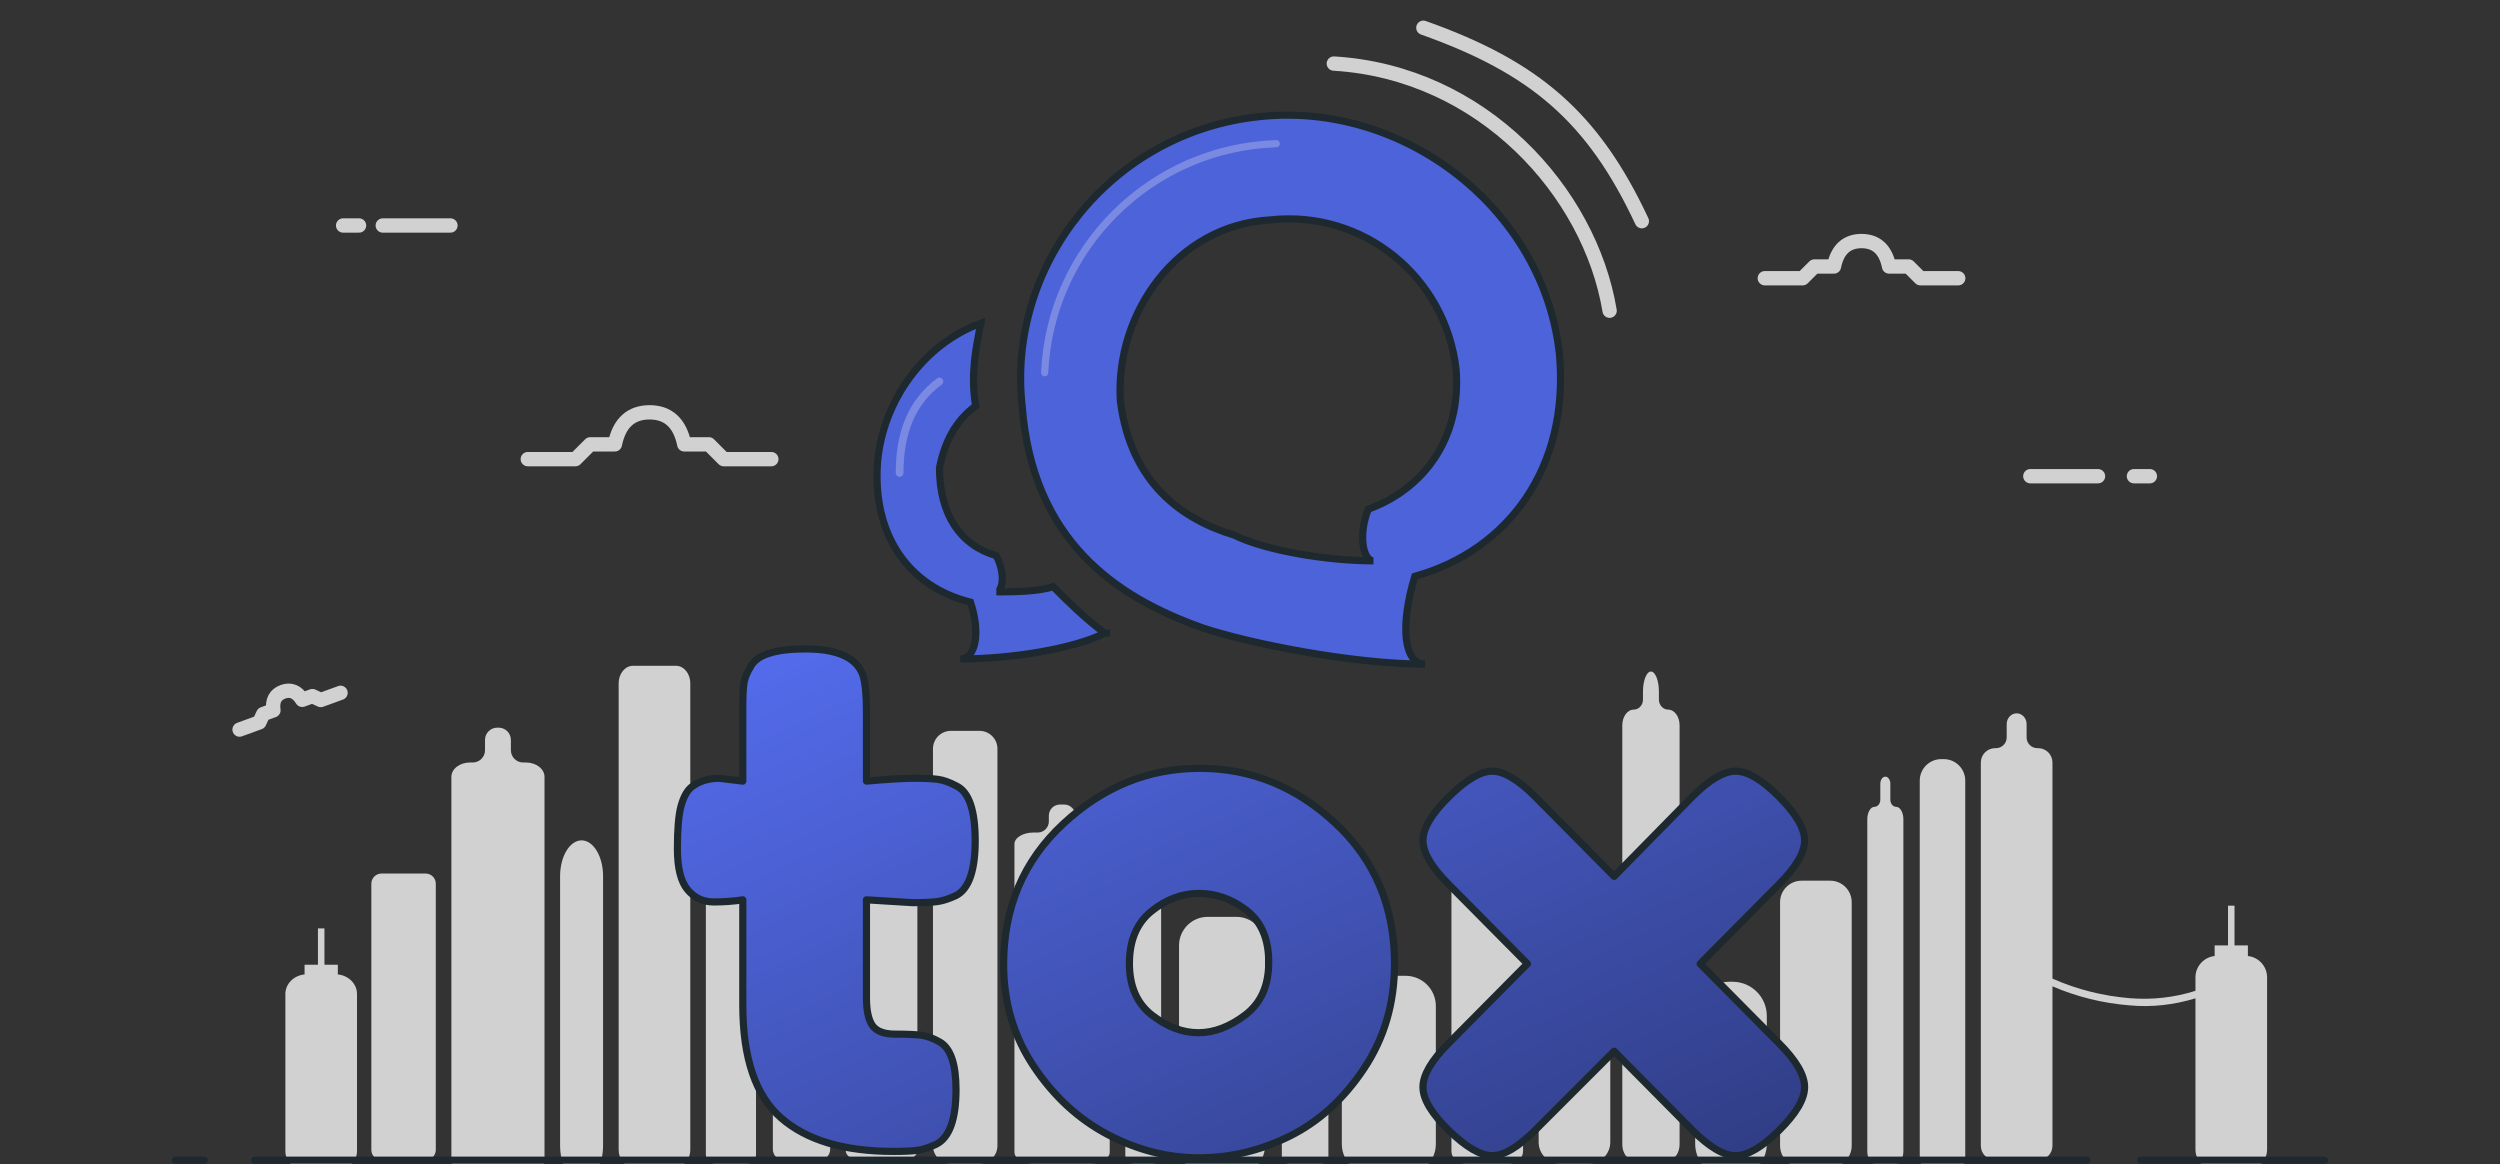 <?xml version="1.0" standalone="no"?><!-- Generator: Gravit.io --><svg xmlns="http://www.w3.org/2000/svg" xmlns:xlink="http://www.w3.org/1999/xlink" style="isolation:isolate" viewBox="16 16 698 325" width="698" height="325"><rect x="16" y="16" width="698" height="325" fill="#333333" stroke="none"/><g style="isolation:isolate" id="tox-illustration"><rect x="16" y="16" width="698" height="325" transform="matrix(1,0,0,1,0,0)" fill="none"/><g style="isolation:isolate" id="Background"><g id="City"><path d="M 375.823 254.526 L 384.954 254.526 C 386.022 254.526 386.889 255.393 386.889 256.461 L 386.889 338.954 C 386.889 340.021 386.022 340.888 384.954 340.888 L 375.823 340.888 C 374.756 340.888 373.889 340.021 373.889 338.954 L 373.889 256.461 C 373.889 255.393 374.756 254.526 375.823 254.526 Z" style="stroke:none;fill:#D1D1D1;stroke-miterlimit:10;"/><path d=" M 348.022 342 C 346.289 340.529 345.187 338.336 345.187 335.888 L 345.187 279.982 C 345.187 275.566 348.771 271.982 353.187 271.982 L 361.187 271.982 C 365.602 271.982 369.187 275.566 369.187 279.982 L 369.187 335.888 C 369.187 338.336 368.084 340.529 366.352 342 L 348.022 342 Z " fill="rgb(209,209,209)"/><path d="M 122.522 259.888 L 134.83 259.888 C 136.4 259.888 137.676 261.163 137.676 262.734 L 137.676 337.042 C 137.676 338.613 136.4 339.888 134.83 339.888 L 122.522 339.888 C 120.951 339.888 119.676 338.613 119.676 337.042 L 119.676 262.734 C 119.676 261.163 120.951 259.888 122.522 259.888 Z" style="stroke:none;fill:#D1D1D1;stroke-miterlimit:10;"/><path d=" M 393.755 342 C 391.855 340.444 390.637 338.081 390.637 335.435 L 390.637 296.894 C 390.637 292.228 394.424 288.441 399.089 288.441 L 408.436 288.441 C 413.101 288.441 416.889 292.228 416.889 296.894 L 416.889 335.435 C 416.889 338.081 415.671 340.444 413.771 342 L 393.755 342 Z " fill="rgb(209,209,209)"/><path d="M 337.805 240.071 L 332.568 240.071 C 331.254 240.071 330.187 241.138 330.187 242.452 L 330.187 338.507 C 330.187 339.821 331.254 340.888 332.568 340.888 L 337.805 340.888 C 339.12 340.888 340.187 339.821 340.187 338.507 L 340.187 242.452 C 340.187 241.138 339.12 240.071 337.805 240.071 Z" style="stroke:none;fill:#D1D1D1;stroke-miterlimit:10;"/><path d=" M 183.524 341 C 184.069 339.511 184.378 337.759 184.378 335.888 L 184.378 260.631 C 184.378 255.111 181.689 250.631 178.378 250.631 L 178.378 250.631 C 175.066 250.631 172.378 255.111 172.378 260.631 L 172.378 335.888 C 172.378 337.759 172.687 339.511 173.232 341 L 183.524 341 Z " fill="rgb(209,209,209)"/><path d="M 451.591 267.87 L 459.591 267.87 C 462.903 267.87 465.591 270.558 465.591 273.87 L 465.591 334.888 C 465.591 338.2 462.903 340.888 459.591 340.888 L 451.591 340.888 C 448.28 340.888 445.591 338.2 445.591 334.888 L 445.591 273.87 C 445.591 270.558 448.28 267.87 451.591 267.87 Z" style="stroke:none;fill:#D1D1D1;stroke-miterlimit:10;"/><path d="M 289.484 220.056 L 281.484 220.056 C 278.725 220.056 276.484 222.296 276.484 225.056 L 276.484 335.888 C 276.484 338.648 278.725 340.888 281.484 340.888 L 289.484 340.888 C 292.244 340.888 294.484 338.648 294.484 335.888 L 294.484 225.056 C 294.484 222.296 292.244 220.056 289.484 220.056 Z" style="stroke:none;fill:#D1D1D1;stroke-miterlimit:10;"/><path d=" M 563.813 342 C 564.378 341.098 564.698 340.03 564.698 338.888 L 564.698 233.947 C 564.698 230.636 562.009 227.947 558.698 227.947 L 557.994 227.947 C 554.682 227.947 551.994 230.636 551.994 233.947 L 551.994 338.888 C 551.994 340.03 552.314 341.098 552.878 342 L 563.813 342 Z " fill="rgb(209,209,209)"/><path d="M 215.59 260.888 L 224.57 260.888 C 225.955 260.888 227.08 262.013 227.08 263.398 L 227.08 338.378 C 227.08 339.763 225.955 340.888 224.57 340.888 L 215.59 340.888 C 214.205 340.888 213.08 339.763 213.08 338.378 L 213.08 263.398 C 213.08 262.013 214.205 260.888 215.59 260.888 Z" style="stroke:none;fill:#D1D1D1;stroke-miterlimit:10;"/><path d=" M 492.035 342 C 490.332 340.3 489.293 337.946 489.293 335.351 L 489.293 299.646 C 489.293 294.382 493.566 290.109 498.83 290.109 L 499.757 290.109 C 505.02 290.109 509.293 294.382 509.293 299.646 L 509.293 335.351 C 509.293 337.946 508.255 340.3 506.551 342 L 492.035 342 Z " fill="rgb(209,209,209)"/><path d="M 244.795 240.739 L 234.769 240.739 C 233.121 240.739 231.782 242.077 231.782 243.726 L 231.782 336.901 C 231.782 338.55 233.121 339.888 234.769 339.888 L 244.795 339.888 C 246.444 339.888 247.782 338.55 247.782 336.901 L 247.782 243.726 C 247.782 242.077 246.444 240.739 244.795 240.739 Z" style="stroke:none;fill:#D1D1D1;stroke-miterlimit:10;"/><path d=" M 530.113 341 C 531.844 339.955 532.995 338.055 532.995 335.888 L 532.995 267.888 C 532.995 264.577 530.307 261.888 526.995 261.888 L 518.995 261.888 C 515.684 261.888 512.995 264.577 512.995 267.888 L 512.995 335.888 C 512.995 338.055 514.147 339.955 515.878 341 L 530.113 341 Z " fill="rgb(209,209,209)"/><path d=" M 167.247 342 C 167.74 341.385 168.027 340.662 168.027 339.888 L 168.027 232.888 C 168.027 230.68 165.697 228.888 162.827 228.888 L 162.061 228.888 C 160.173 228.888 158.641 227.355 158.641 225.468 L 158.641 222.584 C 158.641 220.696 157.108 219.164 155.22 219.164 L 154.833 219.164 C 152.945 219.164 151.413 220.696 151.413 222.584 L 151.413 225.468 C 151.413 227.355 149.88 228.888 147.992 228.888 L 147.227 228.888 C 144.357 228.888 142.027 230.68 142.027 232.888 L 142.027 339.888 C 142.027 340.662 142.313 341.385 142.806 342 L 167.247 342 Z " fill="rgb(209,209,209)"/><path d=" M 425.668 241.267 L 425.24 241.267 C 423.032 241.267 421.24 242.82 421.24 244.732 L 421.24 337.423 C 421.24 339.335 423.032 340.888 425.24 340.888 L 437.24 340.888 C 439.448 340.888 441.24 339.335 441.24 337.423 L 441.24 244.732 C 441.24 242.82 439.448 241.267 437.24 241.267 L 436.812 241.267 C 435.271 241.267 434.02 240.016 434.02 238.475 L 434.02 235.635 C 434.02 234.094 432.774 232.843 431.24 232.843 L 431.24 232.843 C 429.706 232.843 428.46 234.094 428.46 235.635 L 428.46 238.475 C 428.46 240.016 427.209 241.267 425.668 241.267 Z " fill="rgb(209,209,209)"/><path d=" M 319.334 248.444 L 320.515 248.444 C 323.451 248.444 325.835 249.885 325.835 251.659 L 325.835 337.673 C 325.835 339.447 323.451 340.888 320.515 340.888 L 304.553 340.888 C 301.616 340.888 299.232 339.447 299.232 337.673 L 299.232 251.659 C 299.232 249.885 301.616 248.444 304.553 248.444 L 305.734 248.444 C 307.446 248.444 308.836 247.054 308.836 245.342 L 308.836 243.729 C 308.836 242.017 310.226 240.627 311.938 240.627 L 313.129 240.627 C 314.842 240.627 316.232 242.017 316.232 243.729 L 316.232 245.342 C 316.232 247.054 317.622 248.444 319.334 248.444 Z " fill="rgb(209,209,209)"/><path d=" M 192.729 201.888 L 192.729 201.888 C 190.521 201.888 188.729 204.07 188.729 206.758 L 188.729 337.018 C 188.729 339.706 190.521 341.888 192.729 341.888 L 204.729 341.888 C 206.937 341.888 208.729 339.706 208.729 337.018 L 208.729 206.758 C 208.729 204.07 206.937 201.888 204.729 201.888 L 204.729 201.888 Q 201.509 201.888 198.729 201.888 L 198.729 201.888 Q 195.949 201.888 192.729 201.888 Z " fill="rgb(209,209,209)"/><path d=" M 472.142 214.123 L 472.142 214.123 C 470.376 214.123 468.942 216.083 468.942 218.497 L 468.942 335.514 C 468.942 337.928 470.376 339.888 472.142 339.888 L 481.742 339.888 C 483.508 339.888 484.942 337.928 484.942 335.514 L 484.942 218.497 C 484.942 216.083 483.508 214.123 481.742 214.123 L 481.742 214.123 C 480.32 214.123 479.166 212.865 479.166 211.317 L 479.166 209.1 C 479.166 206.003 478.17 203.488 476.942 203.488 L 476.942 203.488 C 475.715 203.488 474.718 206.003 474.718 209.1 L 474.718 211.317 C 474.718 212.865 473.564 214.123 472.142 214.123 Z " fill="rgb(209,209,209)"/><path d=" M 267.336 264.873 L 268.133 264.873 C 270.341 264.873 272.133 266.042 272.133 267.482 L 272.133 337.279 C 272.133 338.719 270.341 339.888 268.133 339.888 L 256.133 339.888 C 253.926 339.888 252.133 338.719 252.133 337.279 L 252.133 267.482 C 252.133 266.042 253.926 264.873 256.133 264.873 L 256.93 264.873 C 258.268 264.873 259.353 263.788 259.353 262.45 L 259.353 260.953 C 259.353 259.616 260.439 258.53 261.776 258.53 L 262.49 258.53 C 263.827 258.53 264.913 259.616 264.913 260.953 L 264.913 262.45 C 264.913 263.788 265.999 264.873 267.336 264.873 Z " fill="rgb(209,209,209)"/><path d=" M 545.407 241.267 L 545.407 241.267 C 546.52 241.267 547.423 242.82 547.423 244.732 L 547.423 337.423 C 547.423 339.335 546.52 340.888 545.407 340.888 L 539.362 340.888 C 538.25 340.888 537.347 339.335 537.347 337.423 L 537.347 244.732 C 537.347 242.82 538.25 241.267 539.362 241.267 L 539.362 241.267 C 540.257 241.267 540.984 240.379 540.984 239.285 L 540.984 234.825 C 540.984 233.731 541.612 232.843 542.385 232.843 L 542.385 232.843 C 543.158 232.843 543.785 233.731 543.785 234.825 L 543.785 239.285 C 543.785 240.379 544.512 241.267 545.407 241.267 Z " fill="rgb(209,209,209)"/><path d=" M 114.198 341 C 115.119 340.039 115.676 338.78 115.676 337.402 L 115.676 293.517 C 115.676 290.687 113.327 288.355 110.316 288.062 L 110.316 285.356 L 101.035 285.356 L 101.035 288.062 C 98.024 288.355 95.676 290.687 95.676 293.517 L 95.676 337.402 C 95.676 338.78 96.232 340.039 97.153 341 L 114.198 341 Z  M 104.768 275.209 L 106.584 275.209 L 106.584 285.356 L 104.768 285.356 L 104.768 275.209 Z " fill-rule="evenodd" fill="rgb(209,209,209)"/><path d=" M 630.625 341 C 629.596 339.936 628.971 338.484 628.971 336.888 L 628.971 294.729 C 622.992 296.56 616.75 297.277 610.6 296.7 C 603.137 296.118 595.863 294.316 589.049 291.383 L 589.049 335.888 C 589.049 338.096 587.256 339.888 585.049 339.888 L 573.049 339.888 C 570.841 339.888 569.049 338.096 569.049 335.888 L 569.049 228.888 C 569.049 226.68 570.841 224.888 573.049 224.888 L 573.269 224.888 C 574.925 224.888 576.269 223.544 576.269 221.888 L 576.269 218.164 C 576.269 216.508 577.514 215.164 579.049 215.164 C 580.583 215.164 581.829 216.508 581.829 218.164 L 581.829 221.888 C 581.829 223.544 583.173 224.888 584.829 224.888 L 585.049 224.888 C 587.256 224.888 589.049 226.68 589.049 228.888 L 589.049 289.233 L 589.2 289.3 C 596 292.3 603.3 294.1 610.7 294.7 C 616.855 295.196 623.108 294.51 628.971 292.641 L 628.971 288.888 C 628.971 285.793 631.32 283.242 634.33 282.922 L 634.33 279.961 L 643.612 279.961 L 643.612 282.922 L 643.612 282.922 C 646.623 283.242 648.971 285.793 648.971 288.888 L 648.971 336.888 C 648.971 338.484 648.346 339.936 647.317 341 L 630.625 341 Z  M 638.063 268.864 L 638.063 279.961 L 639.879 279.961 L 639.879 268.864 L 638.063 268.864 L 638.063 268.864 Z " fill-rule="evenodd" fill="rgb(209,209,209)"/></g><g id="Clouds"><path d=" M 122.867 78.957 L 141.765 78.957 M 111.797 78.957 L 116.245 78.957" fill-rule="evenodd" fill="none" vector-effect="non-scaling-stroke" stroke-width="4" stroke="rgb(209,209,209)" stroke-linejoin="round" stroke-linecap="round" stroke-miterlimit="3"/><path d=" M 163.359 144.191 L 176.66 144.191 L 180.789 140.062 L 187.669 140.062 Q 189.504 131.118 197.416 131.118 M 231.359 144.191 L 218.057 144.191 L 213.929 140.062 L 207.048 140.062 Q 205.213 131.118 197.301 131.118" fill-rule="evenodd" fill="none" vector-effect="non-scaling-stroke" stroke-width="4" stroke="rgb(209,209,209)" stroke-linejoin="round" stroke-linecap="round" stroke-miterlimit="3"/><path d=" M 111.079 209.437 L 105.564 211.444 L 103.23 210.355 L 100.377 211.394 Q 98.267 207.962 94.987 209.156 M 82.888 219.697 L 88.402 217.69 L 89.491 215.356 L 92.343 214.318 Q 91.754 210.333 95.034 209.139" fill-rule="evenodd" fill="none" vector-effect="non-scaling-stroke" stroke-width="4" stroke="rgb(209,209,209)" stroke-linejoin="round" stroke-linecap="round" stroke-miterlimit="3"/><path d=" M 508.736 93.682 L 519.299 93.682 L 522.577 90.404 L 528.041 90.404 Q 529.498 83.301 535.781 83.301 M 562.736 93.682 L 552.172 93.682 L 548.894 90.404 L 543.43 90.404 Q 541.973 83.301 535.69 83.301" fill-rule="evenodd" fill="none" vector-effect="non-scaling-stroke" stroke-width="4" stroke="rgb(209,209,209)" stroke-linejoin="round" stroke-linecap="round" stroke-miterlimit="3"/><path d=" M 611.797 148.957 L 616.245 148.957 M 582.867 148.957 L 601.765 148.957" fill-rule="evenodd" fill="none" vector-effect="non-scaling-stroke" stroke-width="4" stroke="rgb(209,209,209)" stroke-linejoin="round" stroke-linecap="round" stroke-miterlimit="3"/></g></g><g style="isolation:isolate" id="Foreground"><g id="Ground"><line x1="87.1" y1="339.918" x2="598.704" y2="339.918" vector-effect="non-scaling-stroke" stroke-width="2" stroke="rgb(29,41,47)" stroke-linejoin="round" stroke-linecap="round" stroke-miterlimit="3"/><line x1="613.715" y1="339.918" x2="665" y2="339.918" vector-effect="non-scaling-stroke" stroke-width="2" stroke="rgb(29,41,47)" stroke-linejoin="round" stroke-linecap="round" stroke-miterlimit="3"/><line x1="65" y1="339.918" x2="73.037" y2="339.918" vector-effect="non-scaling-stroke" stroke-width="2" stroke="rgb(29,41,47)" stroke-linejoin="round" stroke-linecap="round" stroke-miterlimit="3"/></g><g style="isolation:isolate" id="logo-illustration"><linearGradient id="_lgradient_69" x1="-3.927%" y1="-2.646%" x2="101.064%" y2="101.537%"><stop offset="1.739%" stop-opacity="1" style="stop-color:rgb(86,110,242)"/><stop offset="99.13%" stop-opacity="1" style="stop-color:rgb(47,60,130)"/></linearGradient><path d=" M 270.814 268.022 L 270.814 268.022 L 257.916 267.228 L 257.916 294.611 L 257.916 294.611 Q 257.916 299.969 259.603 302.35 L 259.603 302.35 L 259.603 302.35 Q 261.289 304.731 265.953 304.731 L 265.953 304.731 L 265.953 304.731 Q 270.616 304.731 273.096 305.029 L 273.096 305.029 L 273.096 305.029 Q 275.576 305.327 278.355 306.914 L 278.355 306.914 L 278.355 306.914 Q 282.918 309.494 282.918 320.209 L 282.918 320.209 L 282.918 320.209 Q 282.918 332.71 277.362 335.488 L 277.362 335.488 L 277.362 335.488 Q 274.386 336.877 272.104 337.175 L 272.104 337.175 L 272.104 337.175 Q 269.822 337.472 265.456 337.472 L 265.456 337.472 L 265.456 337.472 Q 244.82 337.472 234.104 328.146 L 234.104 328.146 L 234.104 328.146 Q 223.389 318.82 223.389 296.596 L 223.389 296.596 L 223.389 267.228 L 223.389 267.228 Q 219.619 267.823 215.253 267.823 L 215.253 267.823 L 215.253 267.823 Q 210.888 267.823 208.011 264.45 L 208.011 264.45 L 208.011 264.45 Q 205.133 261.076 205.133 252.941 L 205.133 252.941 L 205.133 252.941 Q 205.133 244.805 206.125 241.134 L 206.125 241.134 L 206.125 241.134 Q 207.118 237.463 208.904 235.876 L 208.904 235.876 L 208.904 235.876 Q 212.078 233.296 216.841 233.296 L 216.841 233.296 L 223.389 234.09 L 223.389 213.651 L 223.389 213.651 Q 223.389 209.087 223.687 206.905 L 223.687 206.905 L 223.687 206.905 Q 223.984 204.722 225.572 202.142 L 225.572 202.142 L 225.572 202.142 Q 228.151 197.182 240.851 197.182 L 240.851 197.182 L 240.851 197.182 Q 254.344 197.182 256.924 204.523 L 256.924 204.523 L 256.924 204.523 Q 257.916 207.698 257.916 214.643 L 257.916 214.643 L 257.916 234.09 L 257.916 234.09 Q 266.647 233.296 271.112 233.296 L 271.112 233.296 L 271.112 233.296 Q 275.576 233.296 277.858 233.594 L 277.858 233.594 L 277.858 233.594 Q 280.14 233.891 283.117 235.479 L 283.117 235.479 L 283.117 235.479 Q 288.276 238.058 288.276 250.758 L 288.276 250.758 L 288.276 250.758 Q 288.276 263.259 282.918 266.037 L 282.918 266.037 L 282.918 266.037 Q 279.942 267.426 277.66 267.724 L 277.66 267.724 L 277.66 267.724 Q 275.378 268.022 270.814 268.022 Z  M 296.213 285.285 L 296.213 285.285 Q 296.213 261.473 312.882 245.996 L 312.882 245.996 L 312.882 245.996 Q 329.55 230.518 350.98 230.518 L 350.98 230.518 L 350.98 230.518 Q 372.411 230.518 388.881 245.896 L 388.881 245.896 L 388.881 245.896 Q 405.351 261.275 405.351 285.087 L 405.351 285.087 L 405.351 285.087 Q 405.351 301.556 396.818 314.355 L 396.818 314.355 L 396.818 314.355 Q 388.285 327.154 376.082 333.206 L 376.082 333.206 L 376.082 333.206 Q 363.878 339.258 350.782 339.258 L 350.782 339.258 L 350.782 339.258 Q 337.685 339.258 325.383 332.809 L 325.383 332.809 L 325.383 332.809 Q 313.08 326.36 304.647 313.76 L 304.647 313.76 L 304.647 313.76 Q 296.213 301.16 296.213 285.285 L 296.213 285.285 Z  M 337.685 299.473 L 337.685 299.473 L 337.685 299.473 Q 344.035 304.334 350.584 304.334 L 350.584 304.334 L 350.584 304.334 Q 357.132 304.334 363.68 299.374 L 363.68 299.374 L 363.68 299.374 Q 370.228 294.413 370.228 284.69 L 370.228 284.69 L 370.228 284.69 Q 370.228 274.967 364.077 270.204 L 364.077 270.204 L 364.077 270.204 Q 357.925 265.442 350.782 265.442 L 350.782 265.442 L 350.782 265.442 Q 343.638 265.442 337.487 270.403 L 337.487 270.403 L 337.487 270.403 Q 331.336 275.363 331.336 284.987 L 331.336 284.987 L 331.336 284.987 Q 331.336 294.611 337.685 299.473 Z  M 512.702 262.862 L 490.676 285.087 L 512.702 307.311 L 512.702 307.311 Q 519.845 314.454 519.845 319.514 L 519.845 319.514 L 519.845 319.514 Q 519.845 324.574 512.702 331.619 L 512.702 331.619 L 512.702 331.619 Q 505.558 338.663 500.598 338.663 L 500.598 338.663 L 500.598 338.663 Q 495.637 338.663 488.493 331.52 L 488.493 331.52 L 466.666 309.494 L 444.64 331.52 L 444.64 331.52 Q 437.496 338.663 432.635 338.663 L 432.635 338.663 L 432.635 338.663 Q 427.773 338.663 420.531 331.619 L 420.531 331.619 L 420.531 331.619 Q 413.288 324.574 413.288 319.514 L 413.288 319.514 L 413.288 319.514 Q 413.288 314.454 420.431 307.311 L 420.431 307.311 L 442.457 285.087 L 420.431 262.862 L 420.431 262.862 Q 413.288 255.719 413.288 250.659 L 413.288 250.659 L 413.288 250.659 Q 413.288 245.599 420.531 238.455 L 420.531 238.455 L 420.531 238.455 Q 427.773 231.312 432.635 231.312 L 432.635 231.312 L 432.635 231.312 Q 437.496 231.312 444.64 238.455 L 444.64 238.455 L 466.666 260.68 L 488.493 238.455 L 488.493 238.455 Q 495.637 231.312 500.598 231.312 L 500.598 231.312 L 500.598 231.312 Q 505.558 231.312 512.702 238.455 L 512.702 238.455 L 512.702 238.455 Q 519.845 245.599 519.845 250.659 L 519.845 250.659 L 519.845 250.659 Q 519.845 255.719 512.702 262.862 L 512.702 262.862 Z " fill-rule="evenodd" fill="url(#_lgradient_69)" vector-effect="non-scaling-stroke" stroke-width="2" stroke="rgb(29,41,47)" stroke-linejoin="round" stroke-linecap="round" stroke-miterlimit="3"/><g id="Bubbles"><path d=" M 351.871 191.335 C 327.352 182.679 304.266 166.818 301.382 129.319 C 297.055 90.382 325.903 52.883 367.74 48.558 C 408.126 44.235 447.066 74.517 451.394 114.899 C 454.278 146.627 436.97 169.702 411.008 176.913 C 406.681 191.335 408.124 201.43 413.892 201.43 C 393.698 201.43 364.852 195.662 351.871 191.335 Z  M 286.958 184.122 C 269.65 179.797 259.56 165.377 261.001 145.184 C 262.439 127.878 273.977 112.013 289.844 106.247 C 288.401 113.458 286.958 120.667 288.401 129.321 C 282.633 133.648 279.747 139.418 278.304 146.629 C 278.304 159.607 284.074 168.261 294.171 171.147 C 297.055 176.915 295.612 181.242 294.171 181.242 C 298.496 181.242 305.709 181.242 310.036 179.799 C 314.363 184.124 318.69 188.455 324.46 192.78 L 325.903 192.78 L 324.46 192.78 C 315.806 197.105 298.496 199.989 284.074 199.989 C 288.401 199.987 289.844 192.778 286.958 184.122 L 286.958 184.122 Z  M 398.025 158.164 C 413.892 152.394 423.991 137.973 422.548 119.224 C 419.66 93.264 396.582 74.517 370.622 77.401 C 344.662 78.844 327.354 103.361 328.795 127.878 C 331.681 150.954 346.105 161.05 360.527 165.375 C 369.183 169.7 386.489 172.586 399.47 172.586 C 396.582 172.588 395.143 165.377 398.025 158.164 Z " fill-rule="evenodd" fill="rgb(77,99,218)" vector-effect="non-scaling-stroke" stroke-width="2" stroke="rgb(29,41,47)" stroke-linejoin="miter" stroke-linecap="butt" stroke-miterlimit="3"/><clipPath id="_clipPath_gwsxx6yq6aIuVg00XeVKSM8nzdlo8ykh"><path d=" M 351.871 191.335 C 327.352 182.679 304.266 166.818 301.382 129.319 C 297.055 90.382 325.903 52.883 367.74 48.558 C 408.126 44.235 447.066 74.517 451.394 114.899 C 454.278 146.627 436.97 169.702 411.008 176.913 C 406.681 191.335 408.124 201.43 413.892 201.43 C 393.698 201.43 364.852 195.662 351.871 191.335 Z  M 286.958 184.122 C 269.65 179.797 259.56 165.377 261.001 145.184 C 262.439 127.878 273.977 112.013 289.844 106.247 C 288.401 113.458 286.958 120.667 288.401 129.321 C 282.633 133.648 279.747 139.418 278.304 146.629 C 278.304 159.607 284.074 168.261 294.171 171.147 C 297.055 176.915 295.612 181.242 294.171 181.242 C 298.496 181.242 305.709 181.242 310.036 179.799 C 314.363 184.124 318.69 188.455 324.46 192.78 L 325.903 192.78 L 324.46 192.78 C 315.806 197.105 298.496 199.989 284.074 199.989 C 288.401 199.987 289.844 192.778 286.958 184.122 L 286.958 184.122 Z  M 398.025 158.164 C 413.892 152.394 423.991 137.973 422.548 119.224 C 419.66 93.264 396.582 74.517 370.622 77.401 C 344.662 78.844 327.354 103.361 328.795 127.878 C 331.681 150.954 346.105 161.05 360.527 165.375 C 369.183 169.7 386.489 172.586 399.47 172.586 C 396.582 172.588 395.143 165.377 398.025 158.164 Z " fill-rule="evenodd" fill="rgb(77,99,218)" vector-effect="non-scaling-stroke" stroke-width="2" stroke="rgb(29,41,47)" stroke-linejoin="miter" stroke-linecap="butt" stroke-miterlimit="3"/></clipPath><g clip-path="url(#_clipPath_gwsxx6yq6aIuVg00XeVKSM8nzdlo8ykh)"><path d=" M 307.678 120.055 C 309.175 85.207 337.389 57.227 372.336 56.119" fill="none" vector-effect="non-scaling-stroke" stroke-width="2" stroke="rgb(255,255,255)" stroke-opacity="0.25" stroke-linejoin="round" stroke-linecap="round" stroke-miterlimit="3"/><path d=" M 267.17 148.066 C 267.17 137.031 270.444 128.27 278.282 122.508" fill="none" vector-effect="non-scaling-stroke" stroke-width="2.157" stroke="rgb(255,255,255)" stroke-opacity="0.25" stroke-linejoin="round" stroke-linecap="round" stroke-miterlimit="3"/></g><path d=" M 388.403 33.75 C 429.903 36.237 459.913 69.606 465.403 102.75" fill="none" vector-effect="non-scaling-stroke" stroke-width="4" stroke="rgb(209,209,209)" stroke-linejoin="round" stroke-linecap="round" stroke-miterlimit="3"/><path d=" M 413.403 23.75 C 444.403 34.75 460.754 48.588 474.403 77.75" fill="none" vector-effect="non-scaling-stroke" stroke-width="4" stroke="rgb(209,209,209)" stroke-linejoin="round" stroke-linecap="round" stroke-miterlimit="3"/></g></g></g></g></svg>